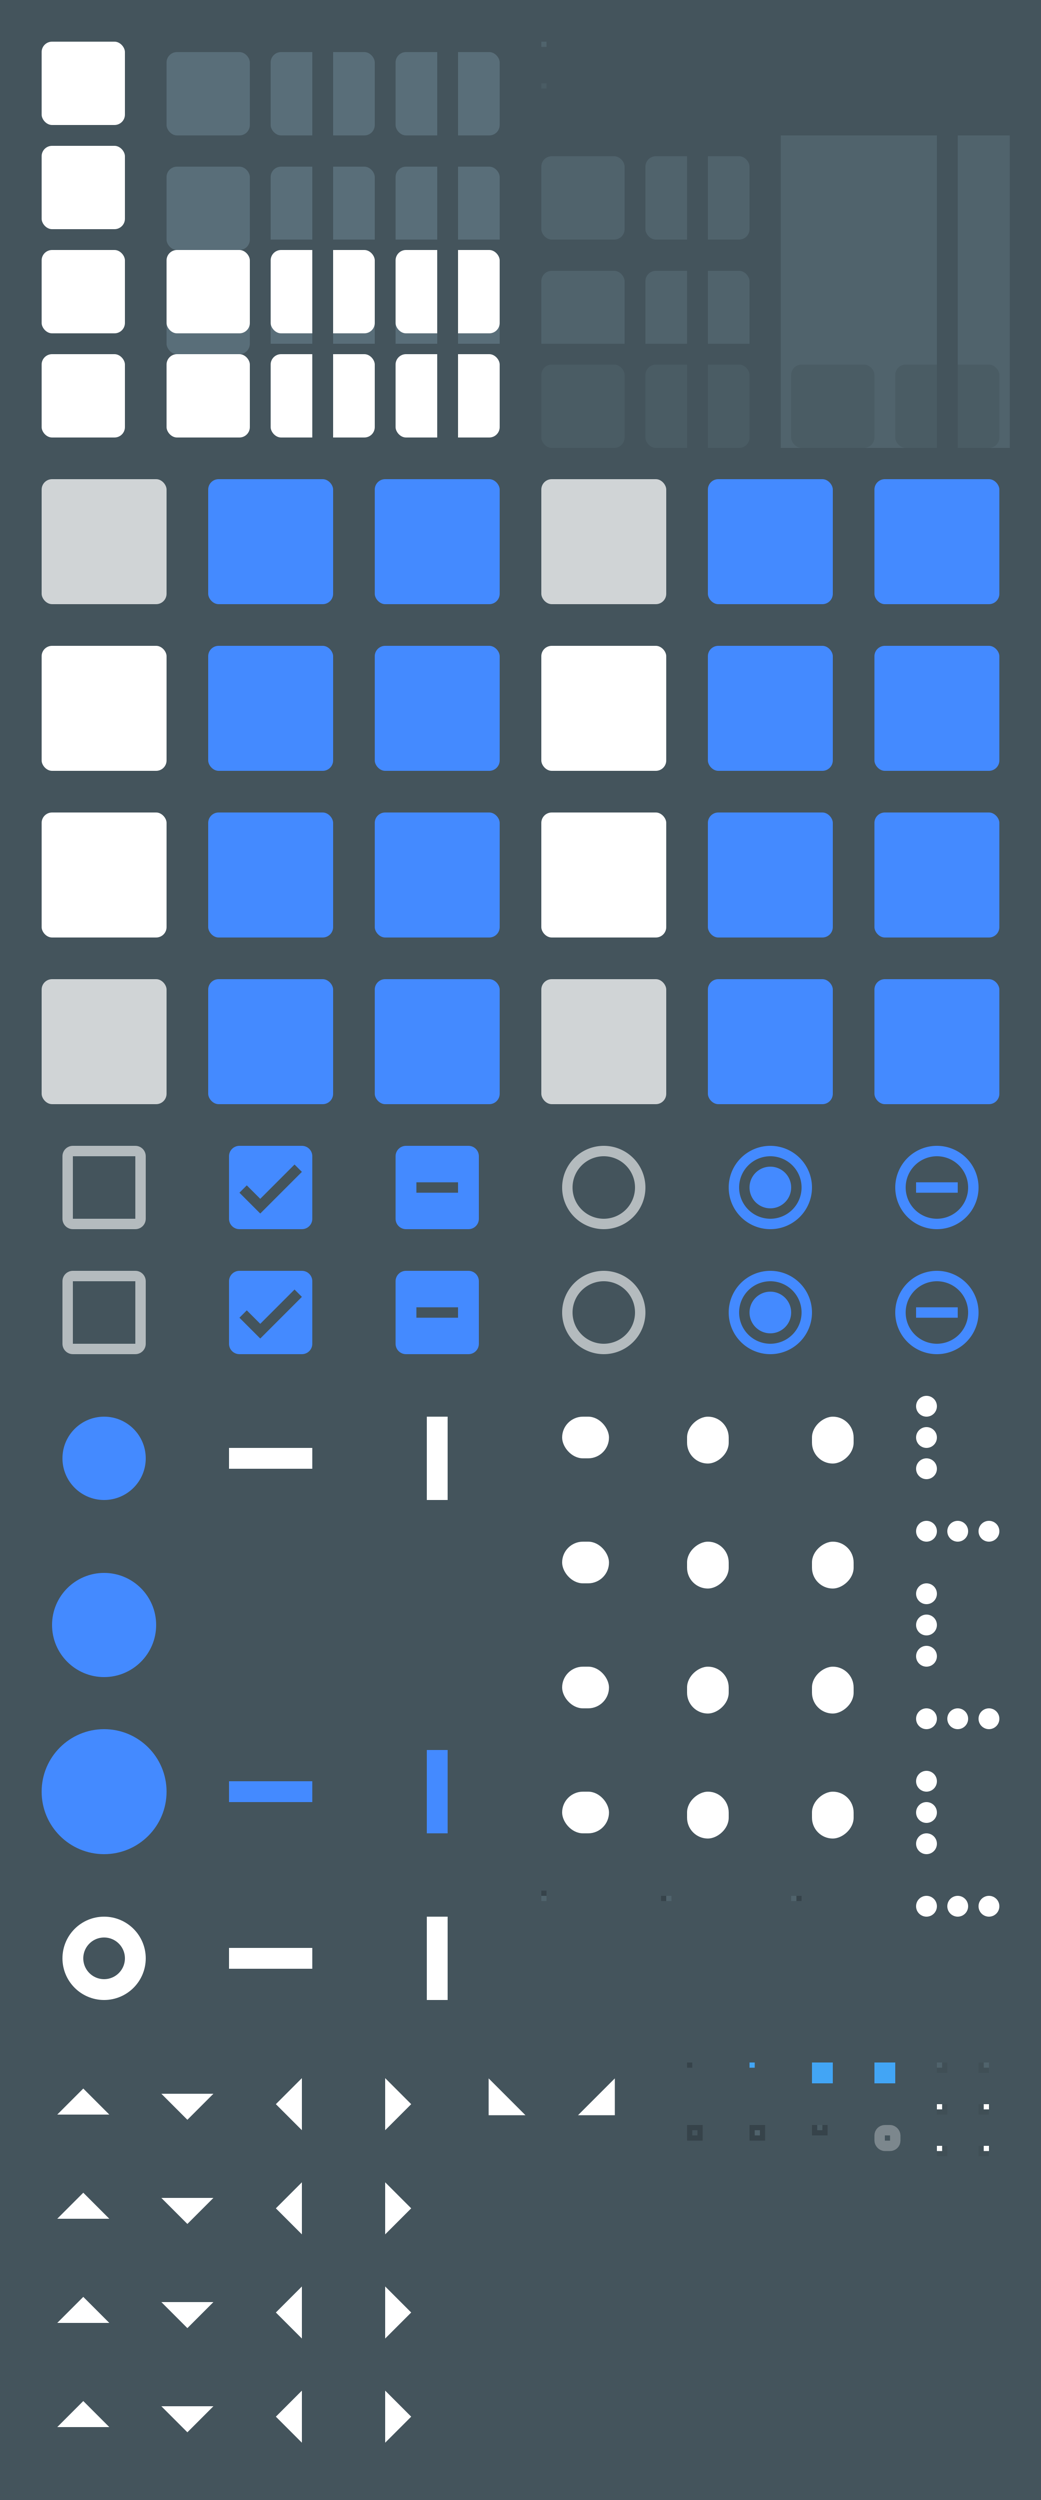 <svg xmlns="http://www.w3.org/2000/svg" xmlns:xlink="http://www.w3.org/1999/xlink" xmlns:sodipodi="http://sodipodi.sourceforge.net/DTD/sodipodi-0.dtd" xmlns:inkscape="http://www.inkscape.org/namespaces/inkscape" width="200" height="480" viewBox="0 0 200 480">
  <sodipodi:namedview showgrid="true">
    <inkscape:grid empspacing="4"/>
  </sodipodi:namedview>

  <rect sodipodi:insensitive="true" width="200" height="480" fill="url(#color-bg)"/>

  <defs>
    <filter id="1" color-interpolation-filters="sRGB" x="0" y="0" width="1" height="1">
      <feFlood result="flood" flood-color="#000000" flood-opacity="0.12"/>
      <feComposite result="composite1" operator="in" in="flood" in2="SourceGraphic"/>
      <feGaussianBlur result="blur" stdDeviation="1.5" in="composite1"/>
      <feOffset result="offset" dx="0" dy="1"/>
      <feComposite result="fbSourceGraphic" operator="over" in="SourceGraphic" in2="offset"/>
      <feColorMatrix result="fbSourceGraphicAlpha" values="0 0 0 -1 0 0 0 0 -1 0 0 0 0 -1 0 0 0 0 1 0" in="fbSourceGraphic"/>
      <feFlood result="flood" flood-color="#000000" flood-opacity="0.24" in="fbSourceGraphic"/>
      <feComposite result="composite1" operator="in" in="flood" in2="fbSourceGraphic"/>
      <feGaussianBlur result="blur" stdDeviation="1" in="composite1"/>
      <feOffset result="offset" dx="0" dy="1"/>
      <feComposite result="composite2" operator="over" in="fbSourceGraphic" in2="offset"/>
    </filter>

    <linearGradient id="color-fg">
      <stop stop-color="#FFFFFF"/>
    </linearGradient>

    <linearGradient id="color-primary">
      <stop stop-color="#42A5F5"/>
    </linearGradient>

    <linearGradient id="color-accent">
      <stop stop-color="#448aff"/>
    </linearGradient>

    <linearGradient id="color-bg">
      <stop stop-color="#44545c"/>
    </linearGradient>

    <linearGradient id="color-bg-lighter">
      <stop stop-color="#596e79"/>
    </linearGradient>

    <linearGradient id="color-base">
      <stop stop-color="#50636c"/>
    </linearGradient>

    <linearGradient id="color-base-alt">
      <stop stop-color="#4a5c64"/>
    </linearGradient>

    <linearGradient id="color-border">
      <stop stop-color="#000000" stop-opacity="0.2"/>
    </linearGradient>

    <rect id="1x1" width="1" height="1"/>
    <rect id="2x2" width="2" height="2"/>
    <rect id="4x4" width="4" height="4"/>

    <rect id="16x16" width="16" height="16" opacity="0"/>
    <rect id="17x17" width="17" height="17" opacity="0"/>
    <rect id="24x24" width="24" height="24" opacity="0"/>

    <clipPath id="left">
      <rect width="10" height="20" x="-2" y="-2"/>
    </clipPath>
    <clipPath id="right">
      <rect width="10" height="20" x="8" y="-2"/>
    </clipPath>
    <clipPath id="left-top">
      <rect width="10" height="10" x="-2" y="-2"/>
    </clipPath>
    <clipPath id="left-bottom">
      <rect width="10" height="10" x="-2" y="8"/>
    </clipPath>
    <clipPath id="right-top">
      <rect width="10" height="10" x="8" y="-2"/>
    </clipPath>
    <clipPath id="right-bottom">
      <rect width="10" height="10" x="8" y="8"/>
    </clipPath>

    <g id="base-box">
      <rect width="20" height="20" x="-2" y="-2" opacity="0"/>
      <rect width="16" height="16" rx="2" ry="2"/>
    </g>

    <use xlink:href="#base-box" id="base-flat-button" fill="url(#color-fg)" opacity="0"/>
    <use xlink:href="#base-box" id="base-flat-button-hover" fill="url(#color-fg)" opacity="0.15"/>
    <use xlink:href="#base-box" id="base-flat-button-active" fill="url(#color-fg)" opacity="0.3"/>
    <use xlink:href="#base-box" id="base-flat-button-insensitive" fill="url(#color-fg)" opacity="0"/>

    <use xlink:href="#base-box" id="base-button" fill="url(#color-bg-lighter)" filter="url(#1)"/>
    <use xlink:href="#base-button" id="base-button-hover" filter="url(#1)"/>
    <g id="base-button-active">
      <use xlink:href="#base-button-hover"/>
      <use xlink:href="#base-flat-button-active"/>
    </g>
    <use xlink:href="#base-flat-button-active" id="base-button-insensitive" opacity="0.3"/>

    <use xlink:href="#1x1" id="base-entry-background" fill="url(#color-base)"/>
    <use xlink:href="#1x1" id="base-entry-background-insensitive" fill="url(#color-base-alt)"/>

    <use xlink:href="#base-box" id="base-entry-box" fill="url(#color-base)" filter="url(#1)"/>
    <use xlink:href="#base-entry-box" id="base-entry-box-active" filter="url(#1)"/>
    <use xlink:href="#base-box" id="base-entry-box-insensitive" fill="url(#color-base-alt)" filter="url(#1)"/>

    <rect id="background-fill" width="20" height="20" x="-2" y="-2" fill="url(#color-bg)"/>

    <g id="base-entry">
      <use xlink:href="#background-fill"/>
      <use xlink:href="#base-entry-box"/>
    </g>

    <g id="base-entry-active">
      <use xlink:href="#background-fill"/>
      <use xlink:href="#base-entry-box-active"/>
    </g>

    <g id="base-entry-insensitive">
      <use xlink:href="#background-fill"/>
      <use xlink:href="#base-entry-box-insensitive"/>
    </g>

    <rect id="notebook-background-fill" width="20" height="20" x="-2" y="-2" fill="url(#color-base)"/>

    <g id="base-notebook-entry">
      <use xlink:href="#notebook-background-fill"/>
      <use xlink:href="#base-entry-box"/>
    </g>

    <g id="base-notebook-entry-active">
      <use xlink:href="#notebook-background-fill"/>
      <use xlink:href="#base-entry-box-active"/>
    </g>

    <g id="base-notebook-entry-insensitive">
      <use xlink:href="#notebook-background-fill"/>
      <use xlink:href="#base-entry-box-insensitive"/>
    </g>

    <use clip-path="url(#left)" xlink:href="#base-button" id="base-combo-rtl-button"/>
    <use clip-path="url(#left)" xlink:href="#base-button-hover" id="base-combo-rtl-button-hover"/>
    <use clip-path="url(#left)" xlink:href="#base-button-active" id="base-combo-rtl-button-active"/>
    <use clip-path="url(#left)" xlink:href="#base-button-insensitive" id="base-combo-rtl-button-insensitive"/>

    <use clip-path="url(#right)" xlink:href="#base-button" id="base-combo-ltr-button"/>
    <use clip-path="url(#right)" xlink:href="#base-button-hover" id="base-combo-ltr-button-hover"/>
    <use clip-path="url(#right)" xlink:href="#base-button-active" id="base-combo-ltr-button-active"/>
    <use clip-path="url(#right)" xlink:href="#base-button-insensitive" id="base-combo-ltr-button-insensitive"/>

    <use clip-path="url(#left-top)" xlink:href="#base-button" id="base-spin-rtl-up"/>
    <use clip-path="url(#left-top)" xlink:href="#base-button-hover" id="base-spin-rtl-up-hover"/>
    <use clip-path="url(#left-top)" xlink:href="#base-button-active" id="base-spin-rtl-up-active"/>
    <use clip-path="url(#left-top)" xlink:href="#base-button-insensitive" id="base-spin-rtl-up-insensitive"/>

    <use clip-path="url(#left-bottom)" xlink:href="#base-button" id="base-spin-rtl-down"/>
    <use clip-path="url(#left-bottom)" xlink:href="#base-button-hover" id="base-spin-rtl-down-hover"/>
    <use clip-path="url(#left-bottom)" xlink:href="#base-button-active" id="base-spin-rtl-down-active"/>
    <use clip-path="url(#left-bottom)" xlink:href="#base-button-insensitive" id="base-spin-rtl-down-insensitive"/>

    <use clip-path="url(#right-top)" xlink:href="#base-button" id="base-spin-ltr-up"/>
    <use clip-path="url(#right-top)" xlink:href="#base-button-hover" id="base-spin-ltr-up-hover"/>
    <use clip-path="url(#right-top)" xlink:href="#base-button-active" id="base-spin-ltr-up-active"/>
    <use clip-path="url(#right-top)" xlink:href="#base-button-insensitive" id="base-spin-ltr-up-insensitive"/>

    <use clip-path="url(#right-bottom)" xlink:href="#base-button" id="base-spin-ltr-down"/>
    <use clip-path="url(#right-bottom)" xlink:href="#base-button-hover" id="base-spin-ltr-down-hover"/>
    <use clip-path="url(#right-bottom)" xlink:href="#base-button-active" id="base-spin-ltr-down-active"/>
    <use clip-path="url(#right-bottom)" xlink:href="#base-button-insensitive" id="base-spin-ltr-down-insensitive"/>

    <use clip-path="url(#left)" xlink:href="#base-entry" id="base-combo-ltr-entry"/>
    <use clip-path="url(#left)" xlink:href="#base-entry-active" id="base-combo-ltr-entry-active"/>
    <use clip-path="url(#left)" xlink:href="#base-entry-insensitive" id="base-combo-ltr-entry-insensitive"/>

    <use clip-path="url(#right)" xlink:href="#base-entry" id="base-combo-rtl-entry"/>
    <use clip-path="url(#right)" xlink:href="#base-entry-active" id="base-combo-rtl-entry-active"/>
    <use clip-path="url(#right)" xlink:href="#base-entry-insensitive" id="base-combo-rtl-entry-insensitive"/>

    <use clip-path="url(#left)" xlink:href="#base-notebook-entry" id="base-notebook-combo-ltr-entry"/>
    <use clip-path="url(#left)" xlink:href="#base-notebook-entry-active" id="base-notebook-combo-ltr-entry-active"/>
    <use clip-path="url(#left)" xlink:href="#base-notebook-entry-insensitive" id="base-notebook-combo-ltr-entry-insensitive"/>

    <use clip-path="url(#right)" xlink:href="#base-notebook-entry" id="base-notebook-combo-rtl-entry"/>
    <use clip-path="url(#right)" xlink:href="#base-notebook-entry-active" id="base-notebook-combo-rtl-entry-active"/>
    <use clip-path="url(#right)" xlink:href="#base-notebook-entry-insensitive" id="base-notebook-combo-rtl-entry-insensitive"/>

    <path id="checkbox-unchecked-path" d="M19 5v14H5V5h14m0-2H5c-1.1 0-2 .9-2 2v14c0 1.1.9 2 2 2h14c1.1 0 2-.9 2-2V5c0-1.1-.9-2-2-2z"/>
    <path id="checkbox-checked-path" d="M19 3H5c-1.11 0-2 .9-2 2v14c0 1.1.89 2 2 2h14c1.11 0 2-.9 2-2V5c0-1.1-.89-2-2-2zm-9 14l-5-5 1.41-1.41L10 14.17l7.59-7.59L19 8l-9 9z"/>
    <path id="checkbox-mixed-path" d="M19 3H5c-1.1 0-2 .9-2 2v14c0 1.1.9 2 2 2h14c1.1 0 2-.9 2-2V5c0-1.1-.9-2-2-2zm-2 10H7v-2h10v2z"/>
    <path id="radio-unchecked-path" d="M12 2C6.48 2 2 6.48 2 12s4.48 10 10 10 10-4.48 10-10S17.52 2 12 2zm0 18c-4.42 0-8-3.58-8-8s3.58-8 8-8 8 3.58 8 8-3.58 8-8 8z"/>
    <path id="radio-checked-path" d="M12 7c-2.76 0-5 2.24-5 5s2.24 5 5 5 5-2.24 5-5-2.24-5-5-5zm0-5C6.48 2 2 6.48 2 12s4.48 10 10 10 10-4.48 10-10S17.52 2 12 2zm0 18c-4.42 0-8-3.58-8-8s3.58-8 8-8 8 3.58 8 8-3.58 8-8 8z"/>
    <path id="radio-mixed-path" d="m12 2c-5.52 0-10 4.48-10 10s4.48 10 10 10 10-4.48 10-10-4.48-10-10-10zm0 2c4.42 0 8 3.58 8 8s-3.58 8-8 8-8-3.58-8-8 3.58-8 8-8zm-5 7v2h10v-2h-10z"/>

    <path id="menu-checkbox-unchecked-path" d="M 2 0 C 0.892 0 0 0.892 0 2 L 0 14 C 0 15.108 0.892 16 2 16 L 14 16 C 15.108 16 16 15.108 16 14 L 16 2 C 16 0.892 15.108 0 14 0 L 2 0 z M 2 2 L 14 2 L 14 14 L 2 14 L 2 2 z"/>
    <path id="menu-checkbox-checked-path" d="M 2 0 C 0.892 0 0 0.892 0 2 L 0 14 C 0 15.108 0.892 16 2 16 L 14 16 C 15.108 16 16 15.108 16 14 L 16 2 C 16 0.892 15.108 0 14 0 L 2 0 z M 12.586 3.586 L 14 5 L 6 13 L 2 9 L 3.414 7.586 L 6 10.172 L 12.586 3.586 z"/>
    <path id="menu-checkbox-mixed-path" d="M 2 0 C 0.892 0 0 0.892 0 2 L 0 14 C 0 15.108 0.892 16 2 16 L 14 16 C 15.108 16 16 15.108 16 14 L 16 2 C 16 0.892 15.108 0 14 0 L 2 0 z M 4 7 L 12 7 L 12 9 L 4 9 L 4 7 z"/>
    <path id="menu-radio-unchecked-path" d="M 8 0 A 8 8 0 0 0 0 8 A 8 8 0 0 0 8 16 A 8 8 0 0 0 16 8 A 8 8 0 0 0 8 0 z M 8 2 A 6 6 0 0 1 14 8 A 6 6 0 0 1 8 14 A 6 6 0 0 1 2 8 A 6 6 0 0 1 8 2 z"/>
    <path id="menu-radio-checked-path" d="M 8 0 A 8 8 0 0 0 0 8 A 8 8 0 0 0 8 16 A 8 8 0 0 0 16 8 A 8 8 0 0 0 8 0 z M 8 2 A 6 6 0 0 1 14 8 A 6 6 0 0 1 8 14 A 6 6 0 0 1 2 8 A 6 6 0 0 1 8 2 z M 8 4 A 4 4 0 0 0 4 8 A 4 4 0 0 0 8 12 A 4 4 0 0 0 12 8 A 4 4 0 0 0 8 4 z"/>
    <path id="menu-radio-mixed-path" d="M 8 0 A 8 8 0 0 0 0 8 A 8 8 0 0 0 8 16 A 8 8 0 0 0 16 8 A 8 8 0 0 0 8 0 z M 8 2 A 6 6 0 0 1 14 8 A 6 6 0 0 1 8 14 A 6 6 0 0 1 2 8 A 6 6 0 0 1 8 2 z M 4 7 L 4 9 L 12 9 L 12 7 L 4 7 z"/>

    <rect id="button-fill" width="24" height="24" rx="2" ry="2"/>

    <g id="base-checkbox-unchecked" fill="url(#color-fg)" opacity="0.75">
      <use xlink:href="#button-fill" opacity="0"/>
      <use xlink:href="#checkbox-unchecked-path"/>
    </g>

    <g id="base-checkbox-unchecked-hover" fill="url(#color-fg)">
      <use xlink:href="#button-fill" opacity="0.15"/>
      <use xlink:href="#checkbox-unchecked-path"/>
    </g>

    <g id="base-checkbox-unchecked-active" fill="url(#color-fg)">
      <use xlink:href="#button-fill" opacity="0.3"/>
      <use xlink:href="#checkbox-unchecked-path"/>
    </g>

    <use xlink:href="#base-checkbox-unchecked" id="base-checkbox-unchecked-insensitive" opacity="0.4"/>

    <g id="base-checkbox-checked" fill="url(#color-accent)">
      <use xlink:href="#button-fill" opacity="0"/>
      <use xlink:href="#checkbox-checked-path"/>
    </g>

    <g id="base-checkbox-checked-hover" fill="url(#color-accent)">
      <use xlink:href="#button-fill" opacity="0.15"/>
      <use xlink:href="#checkbox-checked-path"/>
    </g>

    <g id="base-checkbox-checked-active" fill="url(#color-accent)">
      <use xlink:href="#button-fill" opacity="0.3"/>
      <use xlink:href="#checkbox-checked-path"/>
    </g>

    <use xlink:href="#base-checkbox-checked" id="base-checkbox-checked-insensitive" opacity="0.4"/>

    <g id="base-checkbox-mixed" fill="url(#color-accent)">
      <use xlink:href="#button-fill" opacity="0"/>
      <use xlink:href="#checkbox-mixed-path"/>
    </g>

    <g id="base-checkbox-mixed-hover" fill="url(#color-accent)">
      <use xlink:href="#button-fill" opacity="0.15"/>
      <use xlink:href="#checkbox-mixed-path"/>
    </g>

    <g id="base-checkbox-mixed-active" fill="url(#color-accent)">
      <use xlink:href="#button-fill" opacity="0.3"/>
      <use xlink:href="#checkbox-mixed-path"/>
    </g>

    <use xlink:href="#base-checkbox-mixed" id="base-checkbox-mixed-insensitive" opacity="0.4"/>

    <g id="base-radio-unchecked" fill="url(#color-fg)" opacity="0.75">
      <use xlink:href="#button-fill" opacity="0"/>
      <use xlink:href="#radio-unchecked-path"/>
    </g>

    <g id="base-radio-unchecked-hover" fill="url(#color-fg)">
      <use xlink:href="#button-fill" opacity="0.15"/>
      <use xlink:href="#radio-unchecked-path"/>
    </g>

    <g id="base-radio-unchecked-active" fill="url(#color-fg)">
      <use xlink:href="#button-fill" opacity="0.3"/>
      <use xlink:href="#radio-unchecked-path"/>
    </g>

    <use xlink:href="#base-radio-unchecked" id="base-radio-unchecked-insensitive" opacity="0.4"/>

    <g id="base-radio-checked" fill="url(#color-accent)">
      <use xlink:href="#button-fill" opacity="0"/>
      <use xlink:href="#radio-checked-path"/>
    </g>

    <g id="base-radio-checked-hover" fill="url(#color-accent)">
      <use xlink:href="#button-fill" opacity="0.15"/>
      <use xlink:href="#radio-checked-path"/>
    </g>

    <g id="base-radio-checked-active" fill="url(#color-accent)">
      <use xlink:href="#button-fill" opacity="0.3"/>
      <use xlink:href="#radio-checked-path"/>
    </g>

    <use xlink:href="#base-radio-checked" id="base-radio-checked-insensitive" opacity="0.4"/>

    <g id="base-radio-mixed" fill="url(#color-accent)">
      <use xlink:href="#button-fill" opacity="0"/>
      <use xlink:href="#radio-mixed-path"/>
    </g>

    <g id="base-radio-mixed-hover" fill="url(#color-accent)">
      <use xlink:href="#button-fill" opacity="0.15"/>
      <use xlink:href="#radio-mixed-path"/>
    </g>

    <g id="base-radio-mixed-active" fill="url(#color-accent)">
      <use xlink:href="#button-fill" opacity="0.3"/>
      <use xlink:href="#radio-mixed-path"/>
    </g>

    <use xlink:href="#base-radio-mixed" id="base-radio-mixed-insensitive" opacity="0.4"/>

    <g id="base-menu-checkbox-unchecked" fill="url(#color-fg)" opacity="0.6">
      <use xlink:href="#16x16"/>
      <use xlink:href="#menu-checkbox-unchecked-path"/>
    </g>

    <use xlink:href="#base-menu-checkbox-unchecked" id="base-menu-checkbox-unchecked-insensitive" opacity="0.4"/>

    <g id="base-menu-checkbox-checked" fill="url(#color-accent)">
      <use xlink:href="#16x16"/>
      <use xlink:href="#menu-checkbox-checked-path"/>
    </g>

    <use xlink:href="#base-menu-checkbox-checked" id="base-menu-checkbox-checked-insensitive" opacity="0.4"/>

    <g id="base-menu-checkbox-mixed" fill="url(#color-accent)">
      <use xlink:href="#16x16"/>
      <use xlink:href="#menu-checkbox-mixed-path"/>
    </g>

    <use xlink:href="#base-menu-checkbox-mixed" id="base-menu-checkbox-mixed-insensitive" opacity="0.4"/>

    <g id="base-menu-radio-unchecked" fill="url(#color-fg)" opacity="0.6">
      <use xlink:href="#16x16"/>
      <use xlink:href="#menu-radio-unchecked-path"/>
    </g>

    <use xlink:href="#base-menu-radio-unchecked" id="base-menu-radio-unchecked-insensitive" opacity="0.4"/>

    <g id="base-menu-radio-checked" fill="url(#color-accent)">
      <use xlink:href="#16x16"/>
      <use xlink:href="#menu-radio-checked-path"/>
    </g>

    <use xlink:href="#base-menu-radio-checked" id="base-menu-radio-checked-insensitive" opacity="0.4"/>

    <g id="base-menu-radio-mixed" fill="url(#color-accent)">
      <use xlink:href="#16x16"/>
      <use xlink:href="#menu-radio-mixed-path"/>
    </g>

    <use xlink:href="#base-menu-radio-mixed" id="base-menu-radio-mixed-insensitive" opacity="0.4"/>

    <circle id="scale-slider-fill" cx="12" cy="12" r="8"/>
    <circle id="scale-slider-stroke" cx="12" cy="12" r="6" fill="none" stroke-width="4"/>
    <use xlink:href="#scale-slider-fill" id="base-scale-slider-fill" fill="url(#color-accent)"/>

    <g id="base-scale-slider">
      <use xlink:href="#24x24"/>
      <use xlink:href="#base-scale-slider-fill"/>
    </g>

    <g id="base-scale-slider-hover">
      <use xlink:href="#24x24"/>
      <use xlink:href="#base-scale-slider-fill" transform="matrix(1.25,0,0,1.25,-3,-3)"/>
    </g>

    <g id="base-scale-slider-active">
      <use xlink:href="#24x24"/>
      <use xlink:href="#base-scale-slider-fill" transform="matrix(1.5,0,0,1.5,-6,-6)"/>
    </g>

    <g id="base-scale-slider-insensitive">
      <use xlink:href="#24x24"/>
      <use xlink:href="#scale-slider-fill" fill="url(#color-bg)"/>
      <use xlink:href="#scale-slider-stroke" stroke="url(#color-fg)" opacity="0.12"/>
    </g>

    <g id="base-scale-trough">
      <use xlink:href="#24x24"/>
      <rect width="16" height="4" x="4" y="10"/>
    </g>
    <use xlink:href="#base-scale-trough" id="base-scale-horz-trough" fill="url(#color-fg)" opacity="0.3"/>
    <use xlink:href="#base-scale-trough" id="base-scale-horz-trough-active" fill="url(#color-accent)"/>
    <use xlink:href="#base-scale-horz-trough" id="base-scale-horz-trough-insensitive" opacity="0.4"/>

    <use xlink:href="#base-scale-horz-trough" id="base-scale-vert-trough" transform="rotate(90,12,12)"/>
    <use xlink:href="#base-scale-horz-trough-active" id="base-scale-vert-trough-active" transform="rotate(90,12,12)"/>
    <use xlink:href="#base-scale-horz-trough-insensitive" id="base-scale-vert-trough-insensitive" transform="rotate(90,12,12)"/>

    <g id="base-scrollbar-slider">
      <use xlink:href="#17x17" y="-1"/>
      <rect width="9" height="8" x="4" y="4" rx="4" ry="4"/>
    </g>
    <use xlink:href="#base-scrollbar-horz-slider-active" id="base-scrollbar-horz-slider" opacity="0.6"/>
    <use xlink:href="#base-scrollbar-horz-slider-active" id="base-scrollbar-horz-slider-hover" opacity="0.75"/>
    <use xlink:href="#base-scrollbar-slider" id="base-scrollbar-horz-slider-active" fill="url(#color-fg)"/>
    <use xlink:href="#base-scrollbar-horz-slider" id="base-scrollbar-horz-slider-insensitive" opacity="0.4"/>

    <g id="base-scrollbar-horz-trough">
      <use xlink:href="#base-border" y="-1"/>
      <use xlink:href="#base-entry-background"/>
    </g>

    <use xlink:href="#base-scrollbar-horz-slider" id="base-scrollbar-vert-ltr-slider" transform="rotate(-90,8.5,8.5)"/>
    <use xlink:href="#base-scrollbar-horz-slider-hover" id="base-scrollbar-vert-ltr-slider-hover" transform="rotate(-90,8.5,8.5)"/>
    <use xlink:href="#base-scrollbar-horz-slider-active" id="base-scrollbar-vert-ltr-slider-active" transform="rotate(-90,8.5,8.5)"/>
    <use xlink:href="#base-scrollbar-horz-slider-insensitive" id="base-scrollbar-vert-ltr-slider-insensitive" transform="rotate(-90,8.5,8.5)"/>

    <use xlink:href="#base-scrollbar-horz-trough" id="base-scrollbar-vert-ltr-trough" transform="rotate(-90,0.5,0.5)"/>

    <use xlink:href="#base-scrollbar-horz-slider" id="base-scrollbar-vert-rtl-slider" transform="rotate(90,8,8)"/>
    <use xlink:href="#base-scrollbar-horz-slider-hover" id="base-scrollbar-vert-rtl-slider-hover" transform="rotate(90,8,8)"/>
    <use xlink:href="#base-scrollbar-horz-slider-active" id="base-scrollbar-vert-rtl-slider-active" transform="rotate(90,8,8)"/>
    <use xlink:href="#base-scrollbar-horz-slider-insensitive" id="base-scrollbar-vert-rtl-slider-insensitive" transform="rotate(90,8,8)"/>

    <use xlink:href="#base-scrollbar-horz-trough" id="base-scrollbar-vert-rtl-trough" transform="rotate(90,0.5,0.5)"/>

    <circle id="dot-path" cx="2" cy="2" r="2"/>
    <g id="base-handle">
      <use xlink:href="#dot-path" x="0" y="0"/>
      <use xlink:href="#dot-path" x="6" y="0"/>
      <use xlink:href="#dot-path" x="12" y="0"/>
    </g>
    <use xlink:href="#base-handle-horz-active" id="base-handle-horz" opacity="0.6"/>
    <use xlink:href="#base-handle-horz-active" id="base-handle-horz-hover" opacity="0.75"/>
    <use xlink:href="#base-handle" id="base-handle-horz-active" fill="url(#color-fg)"/>

    <use xlink:href="#base-handle-horz" id="base-handle-vert" transform="rotate(90,2,2)"/>
    <use xlink:href="#base-handle-horz-hover" id="base-handle-vert-hover" transform="rotate(90,2,2)"/>
    <use xlink:href="#base-handle-horz-active" id="base-handle-vert-active" transform="rotate(90,2,2)"/>

    <path id="pan-path" d="M 13,6 8,11 3,6 Z"/>
    <g id="base-pan">
      <use xlink:href="#16x16"/>
      <use xlink:href="#pan-path"/>
    </g>
    <use xlink:href="#base-pan" id="base-pan-down" fill="url(#color-fg)"/>
    <use xlink:href="#base-pan-down" id="base-pan-down-insensitive" opacity="0.4"/>
    <use xlink:href="#base-pan-down" id="base-pan-down-alt" opacity="0.6"/>
    <use xlink:href="#base-pan-down-alt" id="base-pan-down-alt-insensitive" opacity="0.4"/>

    <use xlink:href="#base-pan-down" id="base-pan-up" transform="rotate(180,8,8)"/>
    <use xlink:href="#base-pan-down-insensitive" id="base-pan-up-insensitive" transform="rotate(180,8,8)"/>
    <use xlink:href="#base-pan-down-alt" id="base-pan-up-alt" transform="rotate(180,8,8)"/>
    <use xlink:href="#base-pan-down-alt-insensitive" id="base-pan-up-alt-insensitive" transform="rotate(180,8,8)"/>

    <use xlink:href="#base-pan-down" id="base-pan-left" transform="rotate(90,8,8)"/>
    <use xlink:href="#base-pan-down-insensitive" id="base-pan-left-insensitive" transform="rotate(90,8,8)"/>
    <use xlink:href="#base-pan-down-alt" id="base-pan-left-alt" transform="rotate(90,8,8)"/>
    <use xlink:href="#base-pan-down-alt-insensitive" id="base-pan-left-alt-insensitive" transform="rotate(90,8,8)"/>

    <use xlink:href="#base-pan-down" id="base-pan-right" transform="rotate(-90,8,8)"/>
    <use xlink:href="#base-pan-down-insensitive" id="base-pan-right-insensitive" transform="rotate(-90,8,8)"/>
    <use xlink:href="#base-pan-down-alt" id="base-pan-right-alt" transform="rotate(-90,8,8)"/>
    <use xlink:href="#base-pan-down-alt-insensitive" id="base-pan-right-alt-insensitive" transform="rotate(-90,8,8)"/>

    <g id="base-pan-left-semi" fill="url(#color-fg)">
      <use xlink:href="#16x16"/>
      <use xlink:href="#pan-path" transform="rotate(45,8,8)"/>
    </g>

    <g id="base-pan-right-semi" fill="url(#color-fg)">
      <use xlink:href="#16x16"/>
      <use xlink:href="#pan-path" transform="rotate(-45,8,8)"/>
    </g>

    <use xlink:href="#1x1" id="base-border" fill="url(#color-border)"/>

    <use xlink:href="#1x1" id="base-tab" fill="url(#color-primary)"/>

    <use xlink:href="#4x4" id="base-progressbar-progress" fill="url(#color-primary)"/>

    <g id="base-progressbar-trough">
      <use xlink:href="#4x4" fill="url(#color-bg)"/>
      <use xlink:href="#base-progressbar-progress" opacity="0.3"/>
    </g>

    <rect id="base-frame" x="0.5" y="0.5" width="2" height="2" fill="none" stroke="url(#color-border)" stroke-width="1"/>

    <g id="base-frame-notebook">
      <rect width="3" height="3" fill="url(#color-border)"/>
      <use xlink:href="#1x1" x="1" y="1" fill="url(#color-base)"/>
    </g>

    <g id="base-frame-inline">
      <rect width="3" height="2" fill="url(#color-border)"/>
      <use xlink:href="#1x1" x="1" fill="url(#color-base-alt)"/>
    </g>

    <rect id="base-focus" x="1" y="1" width="3" height="3" rx="1" ry="1" fill="none" stroke="url(#color-fg)" stroke-width="2" opacity="0.3"/>

    <g id="base-treeview-ltr-button">
      <use xlink:href="#2x2" fill="url(#color-base)"/>
      <use xlink:href="#2x2" fill="url(#color-border)"/>
      <use xlink:href="#1x1" fill="url(#color-base)"/>
    </g>

    <g id="base-treeview-ltr-button-hover">
      <use xlink:href="#base-treeview-ltr-button"/>
      <use xlink:href="#1x1" fill="url(#color-fg)" opacity="0.05"/>
    </g>

    <g id="base-treeview-ltr-button-active">
      <use xlink:href="#base-treeview-ltr-button"/>
      <use xlink:href="#1x1" fill="url(#color-fg)" opacity="0.3"/>
    </g>

    <use xlink:href="#base-treeview-ltr-button" id="base-treeview-rtl-button" transform="scale(-1,1)"/>
    <use xlink:href="#base-treeview-ltr-button-hover" id="base-treeview-rtl-button-hover" transform="scale(-1,1)"/>
    <use xlink:href="#base-treeview-ltr-button-active" id="base-treeview-rtl-button-active" transform="scale(-1,1)"/>
  </defs>

  <use x="8"   y="8"   xlink:href="#base-flat-button" id="flat-button"/>
  <use x="8"   y="28"  xlink:href="#base-flat-button-hover" id="flat-button-hover"/>
  <use x="8"   y="48"  xlink:href="#base-flat-button-active" id="flat-button-active"/>
  <use x="8"   y="68"  xlink:href="#base-flat-button-insensitive" id="flat-button-insensitive"/>

  <use x="32"  y="8"   xlink:href="#base-button" id="button"/>
  <use x="32"  y="28"  xlink:href="#base-button-hover" id="button-hover"/>
  <use x="32"  y="48"  xlink:href="#base-button-active" id="button-active"/>
  <use x="32"  y="68"  xlink:href="#base-button-insensitive" id="button-insensitive"/>

  <use x="52"  y="8"   xlink:href="#base-combo-rtl-button" id="combo-rtl-button"/>
  <use x="52"  y="28"  xlink:href="#base-combo-rtl-button-hover" id="combo-rtl-button-hover"/>
  <use x="52"  y="48"  xlink:href="#base-combo-rtl-button-active" id="combo-rtl-button-active"/>
  <use x="52"  y="68"  xlink:href="#base-combo-rtl-button-insensitive" id="combo-rtl-button-insensitive"/>

  <use x="56"  y="8"   xlink:href="#base-combo-ltr-button" id="combo-ltr-button"/>
  <use x="56"  y="28"  xlink:href="#base-combo-ltr-button-hover" id="combo-ltr-button-hover"/>
  <use x="56"  y="48"  xlink:href="#base-combo-ltr-button-active" id="combo-ltr-button-active"/>
  <use x="56"  y="68"  xlink:href="#base-combo-ltr-button-insensitive" id="combo-ltr-button-insensitive"/>

  <use x="76"  y="8"   xlink:href="#base-spin-rtl-up" id="spin-rtl-up"/>
  <use x="76"  y="28"  xlink:href="#base-spin-rtl-up-hover" id="spin-rtl-up-hover"/>
  <use x="76"  y="48"  xlink:href="#base-spin-rtl-up-active" id="spin-rtl-up-active"/>
  <use x="76"  y="68"  xlink:href="#base-spin-rtl-up-insensitive" id="spin-rtl-up-insensitive"/>

  <use x="76"  y="8"   xlink:href="#base-spin-rtl-down" id="spin-rtl-down"/>
  <use x="76"  y="28"  xlink:href="#base-spin-rtl-down-hover" id="spin-rtl-down-hover"/>
  <use x="76"  y="48"  xlink:href="#base-spin-rtl-down-active" id="spin-rtl-down-active"/>
  <use x="76"  y="68"  xlink:href="#base-spin-rtl-down-insensitive" id="spin-rtl-down-insensitive"/>

  <use x="80"  y="8"   xlink:href="#base-spin-ltr-up" id="spin-ltr-up"/>
  <use x="80"  y="28"  xlink:href="#base-spin-ltr-up-hover" id="spin-ltr-up-hover"/>
  <use x="80"  y="48"  xlink:href="#base-spin-ltr-up-active" id="spin-ltr-up-active"/>
  <use x="80"  y="68"  xlink:href="#base-spin-ltr-up-insensitive" id="spin-ltr-up-insensitive"/>

  <use x="80"  y="8"   xlink:href="#base-spin-ltr-down" id="spin-ltr-down"/>
  <use x="80"  y="28"  xlink:href="#base-spin-ltr-down-hover" id="spin-ltr-down-hover"/>
  <use x="80"  y="48"  xlink:href="#base-spin-ltr-down-active" id="spin-ltr-down-active"/>
  <use x="80"  y="68"  xlink:href="#base-spin-ltr-down-insensitive" id="spin-ltr-down-insensitive"/>

  <use x="104" y="8"   xlink:href="#base-entry-background" id="entry-background"/>
  <use x="104" y="16"  xlink:href="#base-entry-background-insensitive" id="entry-background-insensitive"/>

  <use x="104" y="28"  xlink:href="#base-entry" id="entry"/>
  <use x="104" y="48"  xlink:href="#base-entry-active" id="entry-active"/>
  <use x="104" y="68"  xlink:href="#base-entry-insensitive" id="entry-insensitive"/>

  <use x="124" y="28"  xlink:href="#base-combo-ltr-entry" id="combo-ltr-entry"/>
  <use x="124" y="48"  xlink:href="#base-combo-ltr-entry-active" id="combo-ltr-entry-active"/>
  <use x="124" y="68"  xlink:href="#base-combo-ltr-entry-insensitive" id="combo-ltr-entry-insensitive"/>

  <use x="128" y="28"  xlink:href="#base-combo-rtl-entry" id="combo-rtl-entry"/>
  <use x="128" y="48"  xlink:href="#base-combo-rtl-entry-active" id="combo-rtl-entry-active"/>
  <use x="128" y="68"  xlink:href="#base-combo-rtl-entry-insensitive" id="combo-rtl-entry-insensitive"/>

  <use x="152" y="28"  xlink:href="#base-notebook-entry" id="notebook-entry"/>
  <use x="152" y="48"  xlink:href="#base-notebook-entry-active" id="notebook-entry-active"/>
  <use x="152" y="68"  xlink:href="#base-notebook-entry-insensitive" id="notebook-entry-insensitive"/>

  <use x="172" y="28"  xlink:href="#base-notebook-combo-ltr-entry" id="notebook-combo-ltr-entry"/>
  <use x="172" y="48"  xlink:href="#base-notebook-combo-ltr-entry-active" id="notebook-combo-ltr-entry-active"/>
  <use x="172" y="68"  xlink:href="#base-notebook-combo-ltr-entry-insensitive" id="notebook-combo-ltr-entry-insensitive"/>

  <use x="176" y="28"  xlink:href="#base-notebook-combo-rtl-entry" id="notebook-combo-rtl-entry"/>
  <use x="176" y="48"  xlink:href="#base-notebook-combo-rtl-entry-active" id="notebook-combo-rtl-entry-active"/>
  <use x="176" y="68"  xlink:href="#base-notebook-combo-rtl-entry-insensitive" id="notebook-combo-rtl-entry-insensitive"/>

  <use x="8"   y="92"  xlink:href="#base-checkbox-unchecked" id="checkbox-unchecked"/>
  <use x="8"   y="124" xlink:href="#base-checkbox-unchecked-hover" id="checkbox-unchecked-hover"/>
  <use x="8"   y="156" xlink:href="#base-checkbox-unchecked-active" id="checkbox-unchecked-active"/>
  <use x="8"   y="188" xlink:href="#base-checkbox-unchecked-insensitive" id="checkbox-unchecked-insensitive"/>

  <use x="40"  y="92"  xlink:href="#base-checkbox-checked" id="checkbox-checked"/>
  <use x="40"  y="124" xlink:href="#base-checkbox-checked-hover" id="checkbox-checked-hover"/>
  <use x="40"  y="156" xlink:href="#base-checkbox-checked-active" id="checkbox-checked-active"/>
  <use x="40"  y="188" xlink:href="#base-checkbox-checked-insensitive" id="checkbox-checked-insensitive"/>

  <use x="72"  y="92"  xlink:href="#base-checkbox-mixed" id="checkbox-mixed"/>
  <use x="72"  y="124" xlink:href="#base-checkbox-mixed-hover" id="checkbox-mixed-hover"/>
  <use x="72"  y="156" xlink:href="#base-checkbox-mixed-active" id="checkbox-mixed-active"/>
  <use x="72"  y="188" xlink:href="#base-checkbox-mixed-insensitive" id="checkbox-mixed-insensitive"/>

  <use x="104" y="92"  xlink:href="#base-radio-unchecked" id="radio-unchecked"/>
  <use x="104" y="124" xlink:href="#base-radio-unchecked-hover" id="radio-unchecked-hover"/>
  <use x="104" y="156" xlink:href="#base-radio-unchecked-active" id="radio-unchecked-active"/>
  <use x="104" y="188" xlink:href="#base-radio-unchecked-insensitive" id="radio-unchecked-insensitive"/>

  <use x="136" y="92"  xlink:href="#base-radio-checked" id="radio-checked"/>
  <use x="136" y="124" xlink:href="#base-radio-checked-hover" id="radio-checked-hover"/>
  <use x="136" y="156" xlink:href="#base-radio-checked-active" id="radio-checked-active"/>
  <use x="136" y="188" xlink:href="#base-radio-checked-insensitive" id="radio-checked-insensitive"/>

  <use x="168" y="92"  xlink:href="#base-radio-mixed" id="radio-mixed"/>
  <use x="168" y="124" xlink:href="#base-radio-mixed-hover" id="radio-mixed-hover"/>
  <use x="168" y="156" xlink:href="#base-radio-mixed-active" id="radio-mixed-active"/>
  <use x="168" y="188" xlink:href="#base-radio-mixed-insensitive" id="radio-mixed-insensitive"/>

  <use x="12"  y="220" xlink:href="#base-menu-checkbox-unchecked" id="menu-checkbox-unchecked"/>
  <use x="12"  y="244" xlink:href="#base-menu-checkbox-unchecked-insensitive" id="menu-checkbox-unchecked-insensitive"/>

  <use x="44"  y="220" xlink:href="#base-menu-checkbox-checked" id="menu-checkbox-checked"/>
  <use x="44"  y="244" xlink:href="#base-menu-checkbox-checked-insensitive" id="menu-checkbox-checked-insensitive"/>

  <use x="76"  y="220" xlink:href="#base-menu-checkbox-mixed" id="menu-checkbox-mixed"/>
  <use x="76"  y="244" xlink:href="#base-menu-checkbox-mixed-insensitive" id="menu-checkbox-mixed-insensitive"/>

  <use x="108" y="220" xlink:href="#base-menu-radio-unchecked" id="menu-radio-unchecked"/>
  <use x="108" y="244" xlink:href="#base-menu-radio-unchecked-insensitive" id="menu-radio-unchecked-insensitive"/>

  <use x="140" y="220" xlink:href="#base-menu-radio-checked" id="menu-radio-checked"/>
  <use x="140" y="244" xlink:href="#base-menu-radio-checked-insensitive" id="menu-radio-checked-insensitive"/>

  <use x="172" y="220" xlink:href="#base-menu-radio-mixed" id="menu-radio-mixed"/>
  <use x="172" y="244" xlink:href="#base-menu-radio-mixed-insensitive" id="menu-radio-mixed-insensitive"/>

  <use x="8"   y="268" xlink:href="#base-scale-slider" id="scale-slider"/>
  <use x="8"   y="300" xlink:href="#base-scale-slider-hover" id="scale-slider-hover"/>
  <use x="8"   y="332" xlink:href="#base-scale-slider-active" id="scale-slider-active"/>
  <use x="8"   y="364" xlink:href="#base-scale-slider-insensitive" id="scale-slider-insensitive"/>

  <use x="40"  y="268" xlink:href="#base-scale-horz-trough" id="scale-horz-trough"/>
  <use x="40"  y="332" xlink:href="#base-scale-horz-trough-active" id="scale-horz-trough-active"/>
  <use x="40"  y="364" xlink:href="#base-scale-horz-trough-insensitive" id="scale-horz-trough-insensitive"/>

  <use x="72"  y="268" xlink:href="#base-scale-vert-trough" id="scale-vert-trough"/>
  <use x="72"  y="332" xlink:href="#base-scale-vert-trough-active" id="scale-vert-trough-active"/>
  <use x="72"  y="364" xlink:href="#base-scale-vert-trough-insensitive" id="scale-vert-trough-insensitive"/>

  <use x="104" y="268" xlink:href="#base-scrollbar-horz-slider" id="scrollbar-horz-slider"/>
  <use x="104" y="292" xlink:href="#base-scrollbar-horz-slider-hover" id="scrollbar-horz-slider-hover"/>
  <use x="104" y="316" xlink:href="#base-scrollbar-horz-slider-active" id="scrollbar-horz-slider-active"/>
  <use x="104" y="340" xlink:href="#base-scrollbar-horz-slider-insensitive" id="scrollbar-horz-slider-insensitive"/>

  <use x="104" y="364" xlink:href="#base-scrollbar-horz-trough" id="scrollbar-horz-trough"/>

  <use x="128" y="268" xlink:href="#base-scrollbar-vert-ltr-slider" id="scrollbar-vert-ltr-slider"/>
  <use x="128" y="292" xlink:href="#base-scrollbar-vert-ltr-slider-hover" id="scrollbar-vert-ltr-slider-hover"/>
  <use x="128" y="316" xlink:href="#base-scrollbar-vert-ltr-slider-active" id="scrollbar-vert-ltr-slider-active"/>
  <use x="128" y="340" xlink:href="#base-scrollbar-vert-ltr-slider-insensitive" id="scrollbar-vert-ltr-slider-insensitive"/>

  <use x="128" y="364" xlink:href="#base-scrollbar-vert-ltr-trough" id="scrollbar-vert-ltr-trough"/>

  <use x="152" y="268" xlink:href="#base-scrollbar-vert-rtl-slider" id="scrollbar-vert-rtl-slider"/>
  <use x="152" y="292" xlink:href="#base-scrollbar-vert-rtl-slider-hover" id="scrollbar-vert-rtl-slider-hover"/>
  <use x="152" y="316" xlink:href="#base-scrollbar-vert-rtl-slider-active" id="scrollbar-vert-rtl-slider-active"/>
  <use x="152" y="340" xlink:href="#base-scrollbar-vert-rtl-slider-insensitive" id="scrollbar-vert-rtl-slider-insensitive"/>

  <use x="152" y="364" xlink:href="#base-scrollbar-vert-rtl-trough" id="scrollbar-vert-rtl-trough"/>

  <use x="176" y="292" xlink:href="#base-handle-horz" id="handle-horz"/>
  <use x="176" y="328" xlink:href="#base-handle-horz-hover" id="handle-horz-hover"/>
  <use x="176" y="364" xlink:href="#base-handle-horz-active" id="handle-horz-active"/>

  <use x="176" y="268" xlink:href="#base-handle-vert" id="handle-vert"/>
  <use x="176" y="304" xlink:href="#base-handle-vert-hover" id="handle-vert-hover"/>
  <use x="176" y="340" xlink:href="#base-handle-vert-active" id="handle-vert-active"/>

  <use x="8"   y="396" xlink:href="#base-pan-up" id="pan-up"/>
  <use x="8"   y="416" xlink:href="#base-pan-up-insensitive" id="pan-up-insensitive"/>
  <use x="8"   y="436" xlink:href="#base-pan-up-alt" id="pan-up-alt"/>
  <use x="8"   y="456" xlink:href="#base-pan-up-alt-insensitive" id="pan-up-alt-insensitive"/>

  <use x="28"  y="396" xlink:href="#base-pan-down" id="pan-down"/>
  <use x="28"  y="416" xlink:href="#base-pan-down-insensitive" id="pan-down-insensitive"/>
  <use x="28"  y="436" xlink:href="#base-pan-down-alt" id="pan-down-alt"/>
  <use x="28"  y="456" xlink:href="#base-pan-down-alt-insensitive" id="pan-down-alt-insensitive"/>

  <use x="48"  y="396" xlink:href="#base-pan-left" id="pan-left"/>
  <use x="48"  y="416" xlink:href="#base-pan-left-insensitive" id="pan-left-insensitive"/>
  <use x="48"  y="436" xlink:href="#base-pan-left-alt" id="pan-left-alt"/>
  <use x="48"  y="456" xlink:href="#base-pan-left-alt-insensitive" id="pan-left-alt-insensitive"/>

  <use x="68"  y="396" xlink:href="#base-pan-right" id="pan-right"/>
  <use x="68"  y="416" xlink:href="#base-pan-right-insensitive" id="pan-right-insensitive"/>
  <use x="68"  y="436" xlink:href="#base-pan-right-alt" id="pan-right-alt"/>
  <use x="68"  y="456" xlink:href="#base-pan-right-alt-insensitive" id="pan-right-alt-insensitive"/>

  <use x="88"  y="396" xlink:href="#base-pan-left-semi" id="pan-left-semi"/>

  <use x="108" y="396" xlink:href="#base-pan-right-semi" id="pan-right-semi"/>

  <use x="132" y="396" xlink:href="#base-border" id="border"/>

  <use x="144" y="396" xlink:href="#base-tab" id="tab"/>

  <use x="156" y="396" xlink:href="#base-progressbar-progress" id="progressbar-progress"/>
  <use x="168" y="396" xlink:href="#base-progressbar-trough" id="progressbar-trough"/>

  <use x="132" y="408" xlink:href="#base-frame" id="frame"/>
  <use x="144" y="408" xlink:href="#base-frame-notebook" id="frame-notebook"/>
  <use x="156" y="408" xlink:href="#base-frame-inline" id="frame-inline"/>

  <use x="168" y="408" xlink:href="#base-focus" id="focus"/>

  <use x="180" y="396" xlink:href="#base-treeview-ltr-button" id="treeview-ltr-button"/>
  <use x="180" y="404" xlink:href="#base-treeview-ltr-button-hover" id="treeview-ltr-button-hover"/>
  <use x="180" y="412" xlink:href="#base-treeview-ltr-button-active" id="treeview-ltr-button-active"/>

  <use x="190" y="396" xlink:href="#base-treeview-rtl-button" id="treeview-rtl-button"/>
  <use x="190" y="404" xlink:href="#base-treeview-rtl-button-hover" id="treeview-rtl-button-hover"/>
  <use x="190" y="412" xlink:href="#base-treeview-rtl-button-active" id="treeview-rtl-button-active"/>
</svg>
